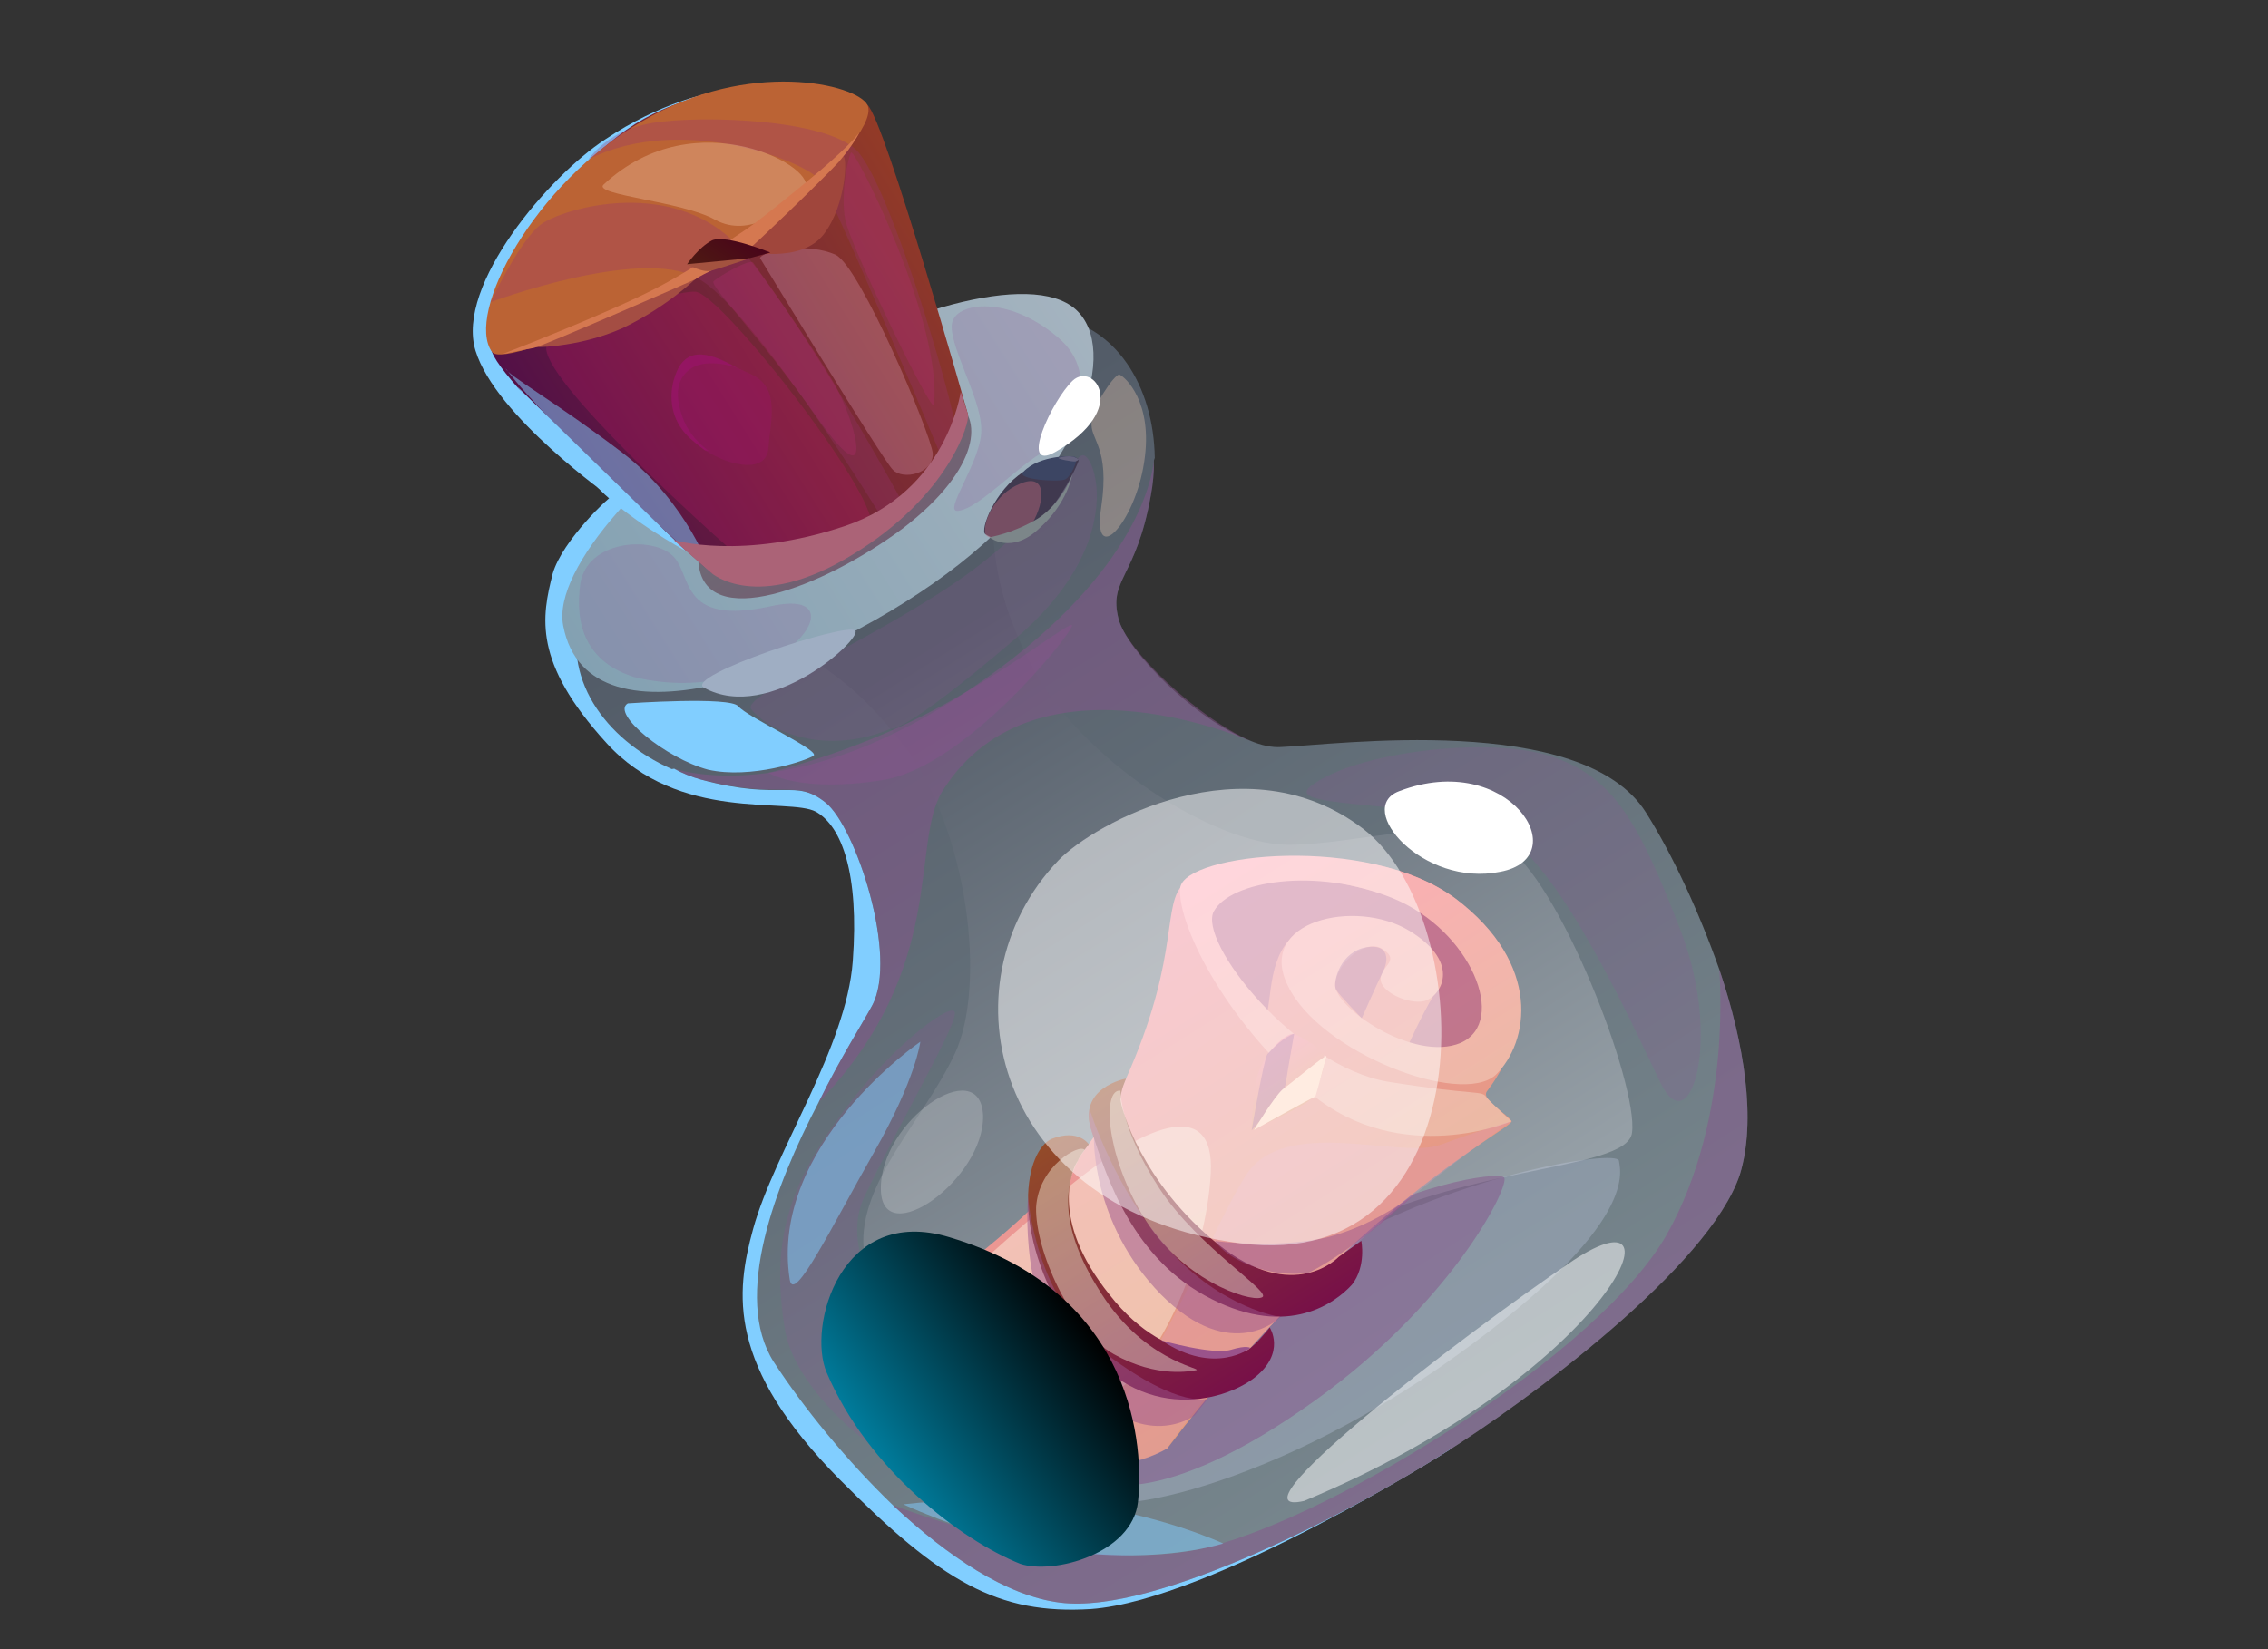 <svg width="110" height="80" viewBox="0 0 110 80" fill="none" xmlns="http://www.w3.org/2000/svg">
<rect x="0" y="0" width="110" height="80" fill="#333333" stroke="none"/>
<mask id="mask0_39_4981" style="mask-type:alpha" maskUnits="userSpaceOnUse" x="0" y="0" width="110" height="80">
<rect width="110" height="80" rx="10" fill="#D9D9D9"/>
</mask>
<g mask="url(#mask0_39_4981)">
<path d="M52.91 78.053C48.405 78.328 45.674 76.75 40.716 71.759C35.251 66.24 35.674 62.718 36.527 59.615C37.574 55.814 41.048 50.849 41.361 46.616C41.675 42.384 40.834 40.089 39.571 39.375C38.249 38.671 32.925 39.922 29.412 36.04C25.831 32.109 26.279 29.917 26.805 27.834C27.276 26.185 29.665 23.995 29.624 24.122C29.624 24.122 24.043 20.198 23.064 17.015C22.085 13.832 26.656 8.514 29.355 6.762C32.045 4.949 34.405 4.523 34.405 4.523L70.325 70.317C70.325 70.317 58.786 77.626 52.91 78.053Z" fill="#81CEFF"/>
<path d="M79.842 39.432C81.129 41.476 82.408 44.248 83.382 47.008C84.612 50.637 85.191 54.367 84.384 56.978C82.895 61.454 74.084 67.975 69.938 70.559C65.741 73.212 56.108 78.345 51.406 77.74C48.809 77.416 45.963 75.493 43.341 73.05C41.06 70.857 38.961 68.272 37.528 66.069C35.524 62.924 37.594 57.509 39.698 53.484C40.757 51.318 41.88 49.568 42.302 48.774C43.57 46.395 41.503 40.106 40.048 38.937C38.525 37.718 37.98 38.894 33.992 37.815C33.527 37.685 33.096 37.51 32.698 37.289C32.658 37.295 32.639 37.298 32.639 37.298C32.599 37.304 32.579 37.307 32.579 37.307C29.325 35.872 27.152 32.813 28.223 29.555C29.526 25.835 38.411 20.576 38.411 20.576C38.411 20.576 46.977 14.82 50.873 15.307C54.149 15.708 55.957 18.762 56.007 22.211C56.007 22.211 55.993 22.254 55.966 22.339C55.973 22.904 55.921 23.478 55.809 24.061C55.094 28.052 53.764 28.077 54.245 30.003C54.602 31.524 57.983 34.941 60.622 35.926C61.184 36.163 61.685 36.267 62.125 36.239C64.717 36.14 76.774 34.511 79.842 39.432Z" fill="url(#paint0_linear_39_4981)"/>
<path d="M72.928 40.99C70.138 39.422 66.013 40.971 62.437 40.981C58.852 40.931 52.336 36.848 49.975 32.182C47.536 27.406 48.49 24.954 47.907 25.105C47.324 25.256 43.482 27.854 43.105 28.155C42.718 28.397 38.712 30.716 38.352 31.136C37.943 31.624 40.522 31.83 43.794 36.112C46.979 40.227 47.859 47.851 46.305 51.124C44.802 54.329 41.635 57.367 41.885 60.542C42.067 63.667 49.466 71.493 51.763 72.228C53.618 72.849 56.86 64.827 63.538 60.577C70.284 56.377 78.917 56.917 79.156 54.94C79.458 52.589 75.6 42.576 72.928 40.99Z" fill="url(#paint1_linear_39_4981)"/>
<path d="M27.318 30.362C28.556 36.779 40.121 32.377 46.502 27.385C52.932 22.324 54.328 16.469 51.952 14.836C49.508 13.154 42.637 15.372 37.111 18.837C31.644 22.293 26.758 27.538 27.318 30.362Z" fill="url(#paint2_linear_39_4981)"/>
<path d="M33.874 27.283C34.161 30.695 39.889 28.532 43.803 25.621C47.649 22.659 47.627 20.177 46.305 19.472C44.974 18.709 42.069 19.523 38.864 21.537C35.66 23.55 33.713 25.853 33.874 27.283Z" fill="url(#paint3_linear_39_4981)"/>
<g style="mix-blend-mode:multiply" opacity="0.5">
<path d="M55.967 22.339C55.974 22.904 55.921 23.478 55.81 24.061C55.095 28.052 53.765 28.077 54.246 30.003C54.603 31.524 58.083 34.804 60.622 35.926C61.151 36.208 50.293 31.102 45.719 38.36C44.115 40.914 46.018 46.925 39.699 53.484C40.757 51.318 41.88 49.568 42.303 48.774C43.571 46.395 41.503 40.106 40.049 38.937C38.525 37.718 37.971 38.835 33.993 37.815C33.528 37.685 33.096 37.51 32.698 37.289C33.464 37.534 38.955 38.925 47.075 33.42C55.036 28.062 55.868 23.264 55.967 22.339Z" fill="#85538B"/>
</g>
<path d="M34.499 27.792C34.499 27.792 24.597 19.081 23.861 17.073C23.116 15.006 25.956 9.472 30.375 6.3C34.804 3.187 41.165 4.322 42.072 5.091C42.911 5.81 46.948 20.1 46.948 20.1C46.948 20.1 46.966 22.947 40.944 26.732C38.454 28.27 34.499 27.792 34.499 27.792Z" fill="url(#paint4_linear_39_4981)"/>
<path d="M23.861 17.073C24.559 18.056 35.386 12.799 36.478 12.023C37.57 11.247 38.728 11.674 38.728 11.674C38.728 11.674 38.932 11.036 39.4 9.751C39.876 8.524 42.525 6.052 42.072 5.091C41.551 4.081 36.325 2.83 31.158 5.875C25.923 8.871 22.542 15.216 23.861 17.073Z" fill="#BB6334"/>
<g style="mix-blend-mode:multiply" opacity="0.3">
<path d="M23.79 14.659C23.79 14.659 31.012 11.962 33.792 13.471C36.564 14.92 42.91 25.335 42.91 25.335L43.884 24.578C43.884 24.578 39.299 16.133 36.092 12.265C32.884 8.397 27.269 10.117 26.236 10.884C25.203 11.65 23.79 14.659 23.79 14.659Z" fill="#98326F"/>
</g>
<g style="mix-blend-mode:multiply" opacity="0.3">
<path d="M45.808 22.52C45.808 22.52 40.493 9.763 39.795 8.78C39.097 7.797 32.975 5.472 28.537 7.737C28.537 7.737 29.369 6.456 31.245 6.044C33.053 5.581 39.732 5.636 41.497 7.242C43.193 8.798 46.731 21.043 46.44 21.513C46.208 21.973 45.808 22.52 45.808 22.52Z" fill="#98326F"/>
</g>
<g style="mix-blend-mode:multiply" opacity="0.3">
<path d="M26.695 16.573C25.101 17.245 33.448 24.924 35.34 26.57C37.174 28.226 41.163 26.576 42.168 25.632C43.183 24.747 34.996 14.193 33.716 14.149C32.377 14.115 28.684 15.719 26.695 16.573Z" fill="#B81964"/>
</g>
<g style="mix-blend-mode:soft-light" opacity="0.5">
<path d="M24.531 17.879C24.577 18.175 27.035 19.552 30.199 21.971C33.364 24.391 34.498 27.792 34.498 27.792C34.498 27.792 26.754 20.869 24.531 17.879Z" fill="#81CEFF"/>
</g>
<g style="mix-blend-mode:multiply" opacity="0.3">
<path d="M36.857 12.51C37.098 12.109 39.289 11.769 40.533 12.364C41.709 12.909 45.155 21.045 45.242 22.002C45.271 22.968 43.809 23.316 43.303 22.788C42.806 22.319 36.857 12.51 36.857 12.51Z" fill="#E2A1BF"/>
</g>
<g style="mix-blend-mode:soft-light" opacity="0.3">
<path d="M29.272 8.957C28.745 9.464 33.096 9.759 34.691 10.663C36.346 11.559 38.075 10.199 39.013 9.204C39.89 8.219 33.772 4.742 29.272 8.957Z" fill="#FFD8BA"/>
</g>
<path d="M25.706 16.848C25.706 16.848 27.705 16.052 29.567 15.157C31.429 14.262 33.792 13.471 33.792 13.471C33.792 13.471 32.427 14.835 30.228 15.903C27.961 16.922 25.706 16.848 25.706 16.848Z" fill="#A44D43"/>
<path d="M36.2 12.187C36.2 12.187 40.108 8.064 40.882 7.58C41.11 7.484 41.063 9.917 39.953 11.362C38.844 12.808 36.2 12.187 36.2 12.187Z" fill="#A0463C"/>
<path d="M24.363 17.178C24.363 17.178 29.913 15.043 32.203 13.778C34.552 12.504 35.111 11.811 35.885 11.327C36.659 10.843 38.22 9.57 39.831 8.228C41.383 6.896 41.673 6.427 41.673 6.427C41.673 6.427 41.451 6.946 40.682 7.854C39.904 8.702 36.528 11.955 36.201 12.187C35.882 12.479 33.843 13.402 33.742 13.539C33.574 13.626 26.248 16.824 25.893 16.879C25.597 16.925 24.363 17.178 24.363 17.178Z" fill="#D57850"/>
<path d="M33.327 12.815C33.327 12.815 33.897 12.969 34.439 12.946C34.922 12.932 37.363 12.25 37.363 12.25C37.363 12.25 35.225 11.369 34.542 11.656C33.868 12.004 33.327 12.815 33.327 12.815Z" fill="url(#paint5_linear_39_4981)"/>
<path d="M33.327 12.815L36.374 12.524C36.374 12.524 35.049 12.973 34.585 13.105C34.13 13.297 33.327 12.815 33.327 12.815Z" fill="#A3523F"/>
<g style="mix-blend-mode:multiply" opacity="0.3">
<path d="M36.529 12.743C36.374 12.524 34.817 13.433 34.608 13.647C34.399 13.862 36.835 16.273 39.637 20.264C42.439 24.256 41.592 20.749 40.56 18.787C39.468 16.834 36.529 12.743 36.529 12.743Z" fill="#B12A6F"/>
</g>
<g style="mix-blend-mode:multiply" opacity="0.3">
<path d="M45.299 19.628C45.282 20.298 41.17 11.78 40.996 10.655C40.753 9.48 41.129 7.603 41.279 7.397C41.497 7.242 45.718 15.683 45.299 19.628Z" fill="#B12A6F"/>
</g>
<g style="mix-blend-mode:multiply" opacity="0.3">
<path d="M34.181 21.839C35.59 22.712 37.135 22.896 37.265 21.785C37.359 20.436 37.849 18.905 36.527 18.2C36.266 18.079 36.005 17.958 35.743 17.837C34.617 17.223 33.313 16.637 32.764 18.178C32.764 18.178 32.006 19.933 33.488 21.279C33.722 21.485 33.953 21.672 34.181 21.839Z" fill="#9D116F"/>
</g>
<g style="mix-blend-mode:multiply" opacity="0.5">
<path d="M34.181 21.839L34.368 21.87C34.368 21.87 33.556 21.329 33.173 20.419C32.78 19.449 32.683 18.433 33.506 17.881C34.33 17.328 35.743 17.837 35.743 17.837C34.617 17.223 33.313 16.637 32.764 18.178C32.764 18.178 32.006 19.933 33.488 21.279C33.722 21.485 33.953 21.672 34.181 21.839Z" fill="#9D116F"/>
</g>
<g style="mix-blend-mode:multiply" opacity="0.2">
<path d="M43.192 35.357C39.659 36.815 36.978 35.169 36.435 34.405C35.901 33.699 42.69 30.948 47.1 27.717C51.501 24.426 51.931 22.116 52.532 22.084C53.142 22.11 54.66 26.422 49.191 31.03C43.73 35.698 43.192 35.357 43.192 35.357Z" fill="#904F98"/>
</g>
<g style="mix-blend-mode:soft-light" opacity="0.3">
<path d="M52.944 20.443C52.845 21.368 53.856 21.635 53.409 24.615C52.962 27.595 55.046 25.392 55.493 22.412C55.949 19.491 54.544 18.254 54.289 18.172C54.043 18.15 52.961 19.773 52.944 20.443Z" fill="#FFD8BA"/>
</g>
<g style="mix-blend-mode:soft-light">
<path d="M30.448 34.121C29.615 34.614 32.319 36.802 34.343 37.337C36.416 37.803 39.066 36.907 39.453 36.665C39.84 36.423 36.253 34.797 35.806 34.26C35.427 33.773 30.448 34.121 30.448 34.121Z" fill="#81CEFF"/>
</g>
<g style="mix-blend-mode:multiply" opacity="0.2">
<path d="M30.797 32.854C28.441 32.128 27.86 30.339 28.149 28.293C28.497 26.238 31.494 26.015 32.539 26.884C33.642 27.744 32.785 30.423 37.416 29.401C42.107 28.37 37.537 34.476 30.797 32.854Z" fill="#904F98"/>
</g>
<path d="M47.79 25.912C47.517 25.712 48.248 23.779 49.627 22.898C51.006 22.017 52.227 22.07 52.323 22.298C52.351 22.476 50.079 27.376 47.79 25.912Z" fill="#40394F"/>
<g style="mix-blend-mode:multiply" opacity="0.5">
<path d="M47.79 25.912C47.648 25.388 48.216 23.966 49.473 23.468C50.779 22.901 50.695 24.309 50.072 25.376C49.449 26.443 47.964 26.249 47.79 25.912Z" fill="#AB6377"/>
</g>
<path d="M49.627 22.898C49.258 23.259 51.404 23.411 51.682 23.246C51.959 23.082 52.273 22.366 52.186 22.198C52.168 22.079 50.405 22.05 49.627 22.898Z" fill="#3C4563"/>
<path d="M51.338 22.208C51.288 22.277 52.036 22.403 52.154 22.385C52.213 22.376 52.322 22.298 52.322 22.298C52.322 22.298 52.313 22.239 52.058 22.157C51.744 22.085 51.338 22.208 51.338 22.208Z" fill="#65637D"/>
<path d="M47.995 26.062C47.995 26.062 49.12 25.887 50.34 25.152C51.551 24.358 52.009 23.014 52.009 23.014C52.009 23.014 51.797 24.381 50.413 25.626C49.039 26.931 47.995 26.062 47.995 26.062Z" fill="#7C8689"/>
<g style="mix-blend-mode:multiply" opacity="0.2">
<path d="M50.513 21.972C49.184 22.785 47.469 24.628 46.521 24.775C45.583 24.981 47.712 22.286 47.591 20.728C47.539 19.22 45.914 16.562 46.191 15.609C46.467 14.657 48.904 14.339 51.276 16.336C53.638 18.274 51.801 21.287 50.513 21.972Z" fill="#904F98"/>
</g>
<g style="mix-blend-mode:multiply" opacity="0.5">
<path d="M37.277 37.488C37.277 37.488 38.763 38.47 42.73 37.854C46.766 37.288 51.942 30.785 51.996 30.352C52.059 29.979 48.887 32.593 45.013 34.589C41.198 36.576 37.277 37.488 37.277 37.488Z" fill="#85538B"/>
</g>
<g style="mix-blend-mode:soft-light" opacity="0.3">
<path d="M53.075 72.085C51.479 73.909 60.138 73.05 69.828 66.332C79.459 59.623 78.612 56.904 78.52 56.312C78.488 55.711 70.021 57.025 63.621 61.11C57.153 65.146 53.075 72.085 53.075 72.085Z" fill="#C5CFEA"/>
</g>
<g style="mix-blend-mode:soft-light" opacity="0.5">
<path d="M63.253 72.809C59.332 73.721 70.591 65.001 76.299 61.144C82.075 57.337 77.891 66.718 63.253 72.809Z" fill="white"/>
</g>
<g style="mix-blend-mode:multiply" opacity="0.5">
<path d="M53.106 71.11C52.415 72.127 55.888 73.407 63.116 68.404C70.353 63.461 73.297 57.426 72.945 57.117C72.594 56.807 68.153 57.496 64.007 60.08C59.801 62.673 53.106 71.11 53.106 71.11Z" fill="#85538B"/>
</g>
<path d="M56.613 70.262C51.815 72.947 45.59 68.395 44.728 63.618C44.535 62.374 51.528 58.985 54.344 52.909C57.17 46.892 56.392 44.223 57.242 43.06C58.084 41.838 67.325 40.04 71.453 44.372C75.582 48.703 72.416 52.53 72.116 52.94C71.816 53.35 73.138 54.055 73.311 54.392C73.475 54.669 65.581 58.502 56.613 70.262Z" fill="url(#paint6_linear_39_4981)"/>
<g style="mix-blend-mode:multiply" opacity="0.5">
<path d="M58.482 44.02C57.941 44.831 60.913 49.524 61.309 49.342C61.705 49.159 61.406 46.84 62.493 45.641C63.571 44.382 66.182 44.401 68.151 45.369C70.189 46.387 69.99 47.449 69.517 48.31C68.985 49.181 68.217 50.877 68.217 50.877L71.447 50.982C71.447 50.982 73.038 47.946 72.065 45.975C71.092 44.003 62.889 41.941 60.863 42.559C58.827 43.117 58.482 44.02 58.482 44.02Z" fill="#9A538B"/>
</g>
<path d="M73.311 54.392C73.311 54.392 67.966 56.676 63.583 53.051C59.25 49.358 57.067 44.664 57.242 43.06C57.468 41.388 66.355 40.433 70.605 43.594C74.795 46.764 74.171 50.559 72.538 52.147C70.836 53.684 64 51.046 62.469 47.828C60.889 44.677 65.748 43.559 68.361 45.155C70.973 46.751 69.832 48.383 69.071 48.562C68.311 48.74 66.939 48.104 66.965 47.494C66.933 46.892 67.921 46.618 67.109 46.077C66.347 45.467 64.887 46.604 64.756 47.715C64.625 48.827 68.565 51.551 70.841 50.591C73.168 49.563 71.326 45.119 67.57 43.58C63.815 42.04 59.679 42.743 58.875 44.202C58.07 45.66 62.83 51.713 67.313 52.472C71.729 53.182 71.86 52.858 72.102 53.245C72.394 53.564 73.311 54.392 73.311 54.392Z" fill="url(#paint7_linear_39_4981)"/>
<g style="mix-blend-mode:multiply" opacity="0.5">
<path d="M66.047 49.395C66.047 49.395 66.765 47.767 67.087 47.111C67.41 46.455 67.29 45.685 66.065 45.996C64.909 46.358 64.637 47.734 64.802 48.011C64.966 48.289 66.047 49.395 66.047 49.395Z" fill="#9A538B"/>
</g>
<g style="mix-blend-mode:multiply" opacity="0.3">
<path d="M44.727 63.618C44.173 64.734 48.842 70.983 52.075 69.936C55.308 68.888 58.531 59.96 60.435 56.996C62.349 54.092 67.901 56.262 69.85 55.535C71.858 54.799 73.311 54.392 73.311 54.392C73.311 54.392 67.503 58.385 62.73 63.189C57.908 68.06 56.612 70.262 56.612 70.262C56.612 70.262 52.98 72.645 48.917 69.516C44.804 66.456 44.727 63.618 44.727 63.618Z" fill="#E09ABB"/>
</g>
<g style="mix-blend-mode:soft-light" opacity="0.4">
<path d="M45.233 63.357C44.291 63.928 49.155 70.268 52.761 68.495C56.367 66.723 58.532 60.748 58.723 56.898C58.923 53.108 55.39 54.566 51.422 57.91C47.394 61.264 45.729 63.038 45.233 63.357Z" fill="#FFFFEA"/>
</g>
<path d="M54.616 52.321C54.616 52.321 52.198 52.757 52.952 54.883C53.657 57.078 54.951 61.122 58.762 63.016C62.514 64.92 64.79 63.172 65.567 62.324C66.277 61.426 66.025 60.191 66.025 60.191L64.933 60.967C64.933 60.967 62.749 63.307 59.078 60.36C55.407 57.413 54.354 53.756 54.349 53.332C54.344 52.909 54.616 52.321 54.616 52.321Z" fill="url(#paint8_linear_39_4981)"/>
<path d="M52.807 55.512C52.807 55.512 52.324 54.738 51.008 55.245C49.76 55.803 48.89 59.576 51.94 64.378C54.939 69.249 59.356 68.017 60.867 66.813C62.378 65.608 61.584 64.397 61.584 64.397C61.584 64.397 60.924 65.227 60.538 65.469C60.21 65.702 56.772 66.6 53.819 62.813C50.817 59.095 52.066 56.597 52.266 56.324C52.398 56 52.807 55.512 52.807 55.512Z" fill="url(#paint9_linear_39_4981)"/>
<g style="mix-blend-mode:soft-light" opacity="0.4">
<path d="M54.343 52.909C53.477 52.8 53.591 55.875 55.399 58.93C57.216 62.043 60.543 63.164 61.176 62.945C61.877 62.775 58.139 60.566 56.231 57.648C54.323 54.731 54.343 52.909 54.343 52.909Z" fill="#FFFFEA"/>
</g>
<g style="mix-blend-mode:soft-light" opacity="0.4">
<path d="M52.608 55.785C52.375 55.458 50.363 56.558 50.252 58.577C50.209 60.645 51.899 64.506 54.024 65.692C56.148 66.878 57.788 66.502 58.025 66.466C58.312 66.361 55.35 66.032 53.213 62.422C51.026 58.881 51.857 56.811 52.608 55.785Z" fill="#FFFFEA"/>
</g>
<g style="mix-blend-mode:multiply" opacity="0.5">
<path d="M52.847 53.808C52.847 53.808 54.064 57.742 56.692 60.609C59.26 63.485 62.112 63.891 62.112 63.891C62.112 63.891 59.751 66.258 56.303 62.792C52.913 59.316 53.058 55.17 53.058 55.17C53.058 55.17 52.711 54.496 52.847 53.808Z" fill="#9A538B"/>
</g>
<g style="mix-blend-mode:multiply" opacity="0.5">
<path d="M49.864 58.03C49.864 58.03 50.153 63.018 53.728 65.738C57.294 68.398 58.601 67.832 58.601 67.832L57.941 68.662C57.941 68.662 55.447 70.565 52.413 67.033C49.311 63.452 49.864 58.03 49.864 58.03Z" fill="#9A538B"/>
</g>
<g style="mix-blend-mode:multiply" opacity="0.5">
<path d="M58.932 60.201C58.932 60.201 61.903 60.589 64.362 60.025C66.871 59.393 68.8 57.76 68.8 57.76C68.8 57.76 65.893 60.515 63.476 61.739C61.581 62.033 59.493 61.084 58.932 60.201Z" fill="#9A538B"/>
</g>
<path d="M56.346 65.028C56.346 65.028 58.821 65.736 59.691 65.48C60.501 65.233 60.647 65.392 60.647 65.392C60.647 65.392 58.918 66.751 56.346 65.028Z" fill="#9A538B"/>
<path d="M62.769 50.146C62.336 50.092 61.281 51.105 60.972 52.244C60.723 53.374 60.707 54.832 60.707 54.832C60.707 54.832 63.311 53.639 63.511 53.366C63.78 53.142 64.388 51.593 64.205 51.197C64.013 50.741 62.769 50.146 62.769 50.146Z" fill="url(#paint10_linear_39_4981)"/>
<g style="mix-blend-mode:multiply" opacity="0.5">
<path d="M62.769 50.146C62.769 50.146 62.443 51.955 62.357 52.575C62.262 53.135 60.706 54.832 60.706 54.832C60.706 54.832 61.276 51.469 61.467 51.136C61.726 50.853 62.304 50.279 62.769 50.146Z" fill="#9A538B"/>
</g>
<path d="M60.824 54.813C60.824 54.813 63.669 53.22 63.788 53.202C63.838 53.133 64.291 51.365 64.332 51.237C64.313 51.119 62.652 52.529 62.215 52.839C61.788 53.209 60.824 54.813 60.824 54.813Z" fill="#FFD9C3"/>
<g style="mix-blend-mode:multiply" opacity="0.2">
<path d="M47.845 71.987C46.536 73.706 38.858 68.773 38.087 64.588C37.384 60.452 38.173 57.722 40.565 54.38C42.948 50.978 45.988 48.688 46.289 49.065C46.59 49.443 43.94 53.856 41.923 58.05C39.965 62.235 46.81 67.66 47.845 71.987Z" fill="#904F98"/>
</g>
<g style="mix-blend-mode:multiply" opacity="0.2">
<path d="M63.572 38.137C62.002 39.35 70.147 38.693 72.974 40.498C75.791 42.243 79.108 49.551 80.543 52.542C81.968 55.474 83.551 50.438 81.522 45.174C79.483 39.851 78.236 37.68 75.233 36.691C72.229 35.702 65.739 36.466 63.572 38.137Z" fill="#904F98"/>
</g>
<path d="M51.174 21.93C49.389 22.935 51.025 19.407 52.03 18.462C53.036 17.518 54.852 19.844 51.174 21.93Z" fill="white"/>
<path d="M34.151 33.364C33.093 32.801 41.112 30.162 41.481 30.59C41.842 30.958 37.333 35.114 34.151 33.364Z" fill="#9FAEC3"/>
<path d="M67.855 38.382C65.679 39.204 69.005 43.054 72.767 42.288C76.479 41.591 73.178 36.343 67.855 38.382Z" fill="white"/>
<g style="mix-blend-mode:soft-light" opacity="0.2">
<path d="M42.724 57.744C42.819 60.7 47.735 57.209 47.681 54.125C47.567 51.05 42.624 54.364 42.724 57.744Z" fill="white"/>
</g>
<g style="mix-blend-mode:multiply" opacity="0.5">
<path d="M83.382 47.008C84.613 50.637 85.192 54.367 84.384 56.978C82.896 61.454 74.085 67.975 69.938 70.559C65.741 73.212 56.108 78.345 51.406 77.74C48.809 77.416 45.964 75.493 43.341 73.05L43.4 73.04C43.4 73.04 52.384 76.618 58.628 75.043C64.871 73.468 77.598 65.611 80.835 59.894C84.071 54.177 83.382 47.008 83.382 47.008Z" fill="#85538B"/>
</g>
<g style="mix-blend-mode:soft-light" opacity="0.5">
<path d="M38.302 62.068C38.495 63.312 40.33 59.51 42.38 55.917C44.43 52.325 44.637 50.534 44.637 50.534C44.637 50.534 37.291 55.555 38.302 62.068Z" fill="#81CEFF"/>
</g>
<path d="M25.093 18.762C25.093 18.762 27.238 21.643 28.716 23.354C30.195 25.065 33.24 26.714 33.24 26.714L25.093 18.762Z" fill="#81CEFF"/>
<g style="mix-blend-mode:soft-light" opacity="0.5">
<path d="M43.815 72.976C43.815 72.976 48.097 72.433 52.12 72.961C56.194 73.42 59.33 74.874 59.33 74.874C59.33 74.874 52.813 77.037 43.815 72.976Z" fill="#81CEFF"/>
</g>
<g style="mix-blend-mode:soft-light" opacity="0.5">
<path d="M51.336 41.733C45.545 47.786 48.279 58.761 60.162 60.313C72.045 61.865 71.794 44.622 66.14 40.224C60.426 35.836 53.06 39.95 51.336 41.733Z" fill="white"/>
</g>
<g style="mix-blend-mode:multiply">
<path d="M32.675 26.196C32.675 26.196 35.983 27.198 40.997 25.511C45.951 23.832 46.596 19.003 46.596 19.003C46.596 19.003 46.834 19.754 46.949 20.1C47.063 20.446 46.047 24.06 41.336 26.913C36.684 29.758 34.499 27.793 34.499 27.793L32.675 26.196Z" fill="#AB6377"/>
</g>
<path style="mix-blend-mode:screen" d="M49.476 75.857C46.632 74.722 42.099 71.302 40.093 66.58C39.143 64.363 40.766 58.411 46.048 60.017C55.14 62.73 55.469 70.319 55.194 72.847C54.919 75.376 51.076 76.397 49.476 75.857Z" fill="url(#paint11_linear_39_4981)"/>
</g>
<defs>
<linearGradient id="paint0_linear_39_4981" x1="40.318" y1="89.243" x2="8.784" y2="39.202" gradientUnits="userSpaceOnUse">
<stop stop-color="#77868D"/>
<stop offset="0.913" stop-color="#535C68"/>
</linearGradient>
<linearGradient id="paint1_linear_39_4981" x1="45.552" y1="76.465" x2="23.018" y2="40.706" gradientUnits="userSpaceOnUse">
<stop stop-color="#96A0A7"/>
<stop offset="0.913" stop-color="#535C68"/>
</linearGradient>
<linearGradient id="paint2_linear_39_4981" x1="24.646" y1="26.676" x2="49.689" y2="10.896" gradientUnits="userSpaceOnUse">
<stop stop-color="#83A1B2"/>
<stop offset="0.994" stop-color="#A4B3BF"/>
</linearGradient>
<linearGradient id="paint3_linear_39_4981" x1="41.096" y1="27.39" x2="37.82" y2="22.191" gradientUnits="userSpaceOnUse">
<stop stop-color="#725F72"/>
<stop offset="0.994" stop-color="#6C6D75"/>
</linearGradient>
<linearGradient id="paint4_linear_39_4981" x1="20.839" y1="12.326" x2="39.311" y2="0.686" gradientUnits="userSpaceOnUse">
<stop stop-color="#531047"/>
<stop offset="1" stop-color="#933B27"/>
</linearGradient>
<linearGradient id="paint5_linear_39_4981" x1="33.092" y1="13.26" x2="35.275" y2="10.145" gradientUnits="userSpaceOnUse">
<stop stop-color="#4F1F11"/>
<stop offset="0.994" stop-color="#48001B"/>
</linearGradient>
<linearGradient id="paint6_linear_39_4981" x1="58.344" y1="69.206" x2="46.2" y2="49.934" gradientUnits="userSpaceOnUse">
<stop stop-color="#E39C7C"/>
<stop offset="1" stop-color="#F193A4"/>
</linearGradient>
<linearGradient id="paint7_linear_39_4981" x1="60.105" y1="62.684" x2="50.3" y2="47.125" gradientUnits="userSpaceOnUse">
<stop stop-color="#EBBAA4"/>
<stop offset="1" stop-color="#FFACB9"/>
</linearGradient>
<linearGradient id="paint8_linear_39_4981" x1="52.989" y1="70.448" x2="45.166" y2="58.034" gradientUnits="userSpaceOnUse">
<stop stop-color="#771048"/>
<stop offset="1" stop-color="#934B29"/>
</linearGradient>
<linearGradient id="paint9_linear_39_4981" x1="47.32" y1="75.382" x2="39.295" y2="62.647" gradientUnits="userSpaceOnUse">
<stop stop-color="#771048"/>
<stop offset="1" stop-color="#934B29"/>
</linearGradient>
<linearGradient id="paint10_linear_39_4981" x1="61.999" y1="54.359" x2="60.253" y2="51.589" gradientUnits="userSpaceOnUse">
<stop stop-color="#E39C7C"/>
<stop offset="1" stop-color="#F193A4"/>
</linearGradient>
<linearGradient id="paint11_linear_39_4981" x1="37.557" y1="63.637" x2="47.34" y2="56.662" gradientUnits="userSpaceOnUse">
<stop stop-color="#007C9C"/>
<stop offset="1"/>
</linearGradient>
</defs>
</svg>
